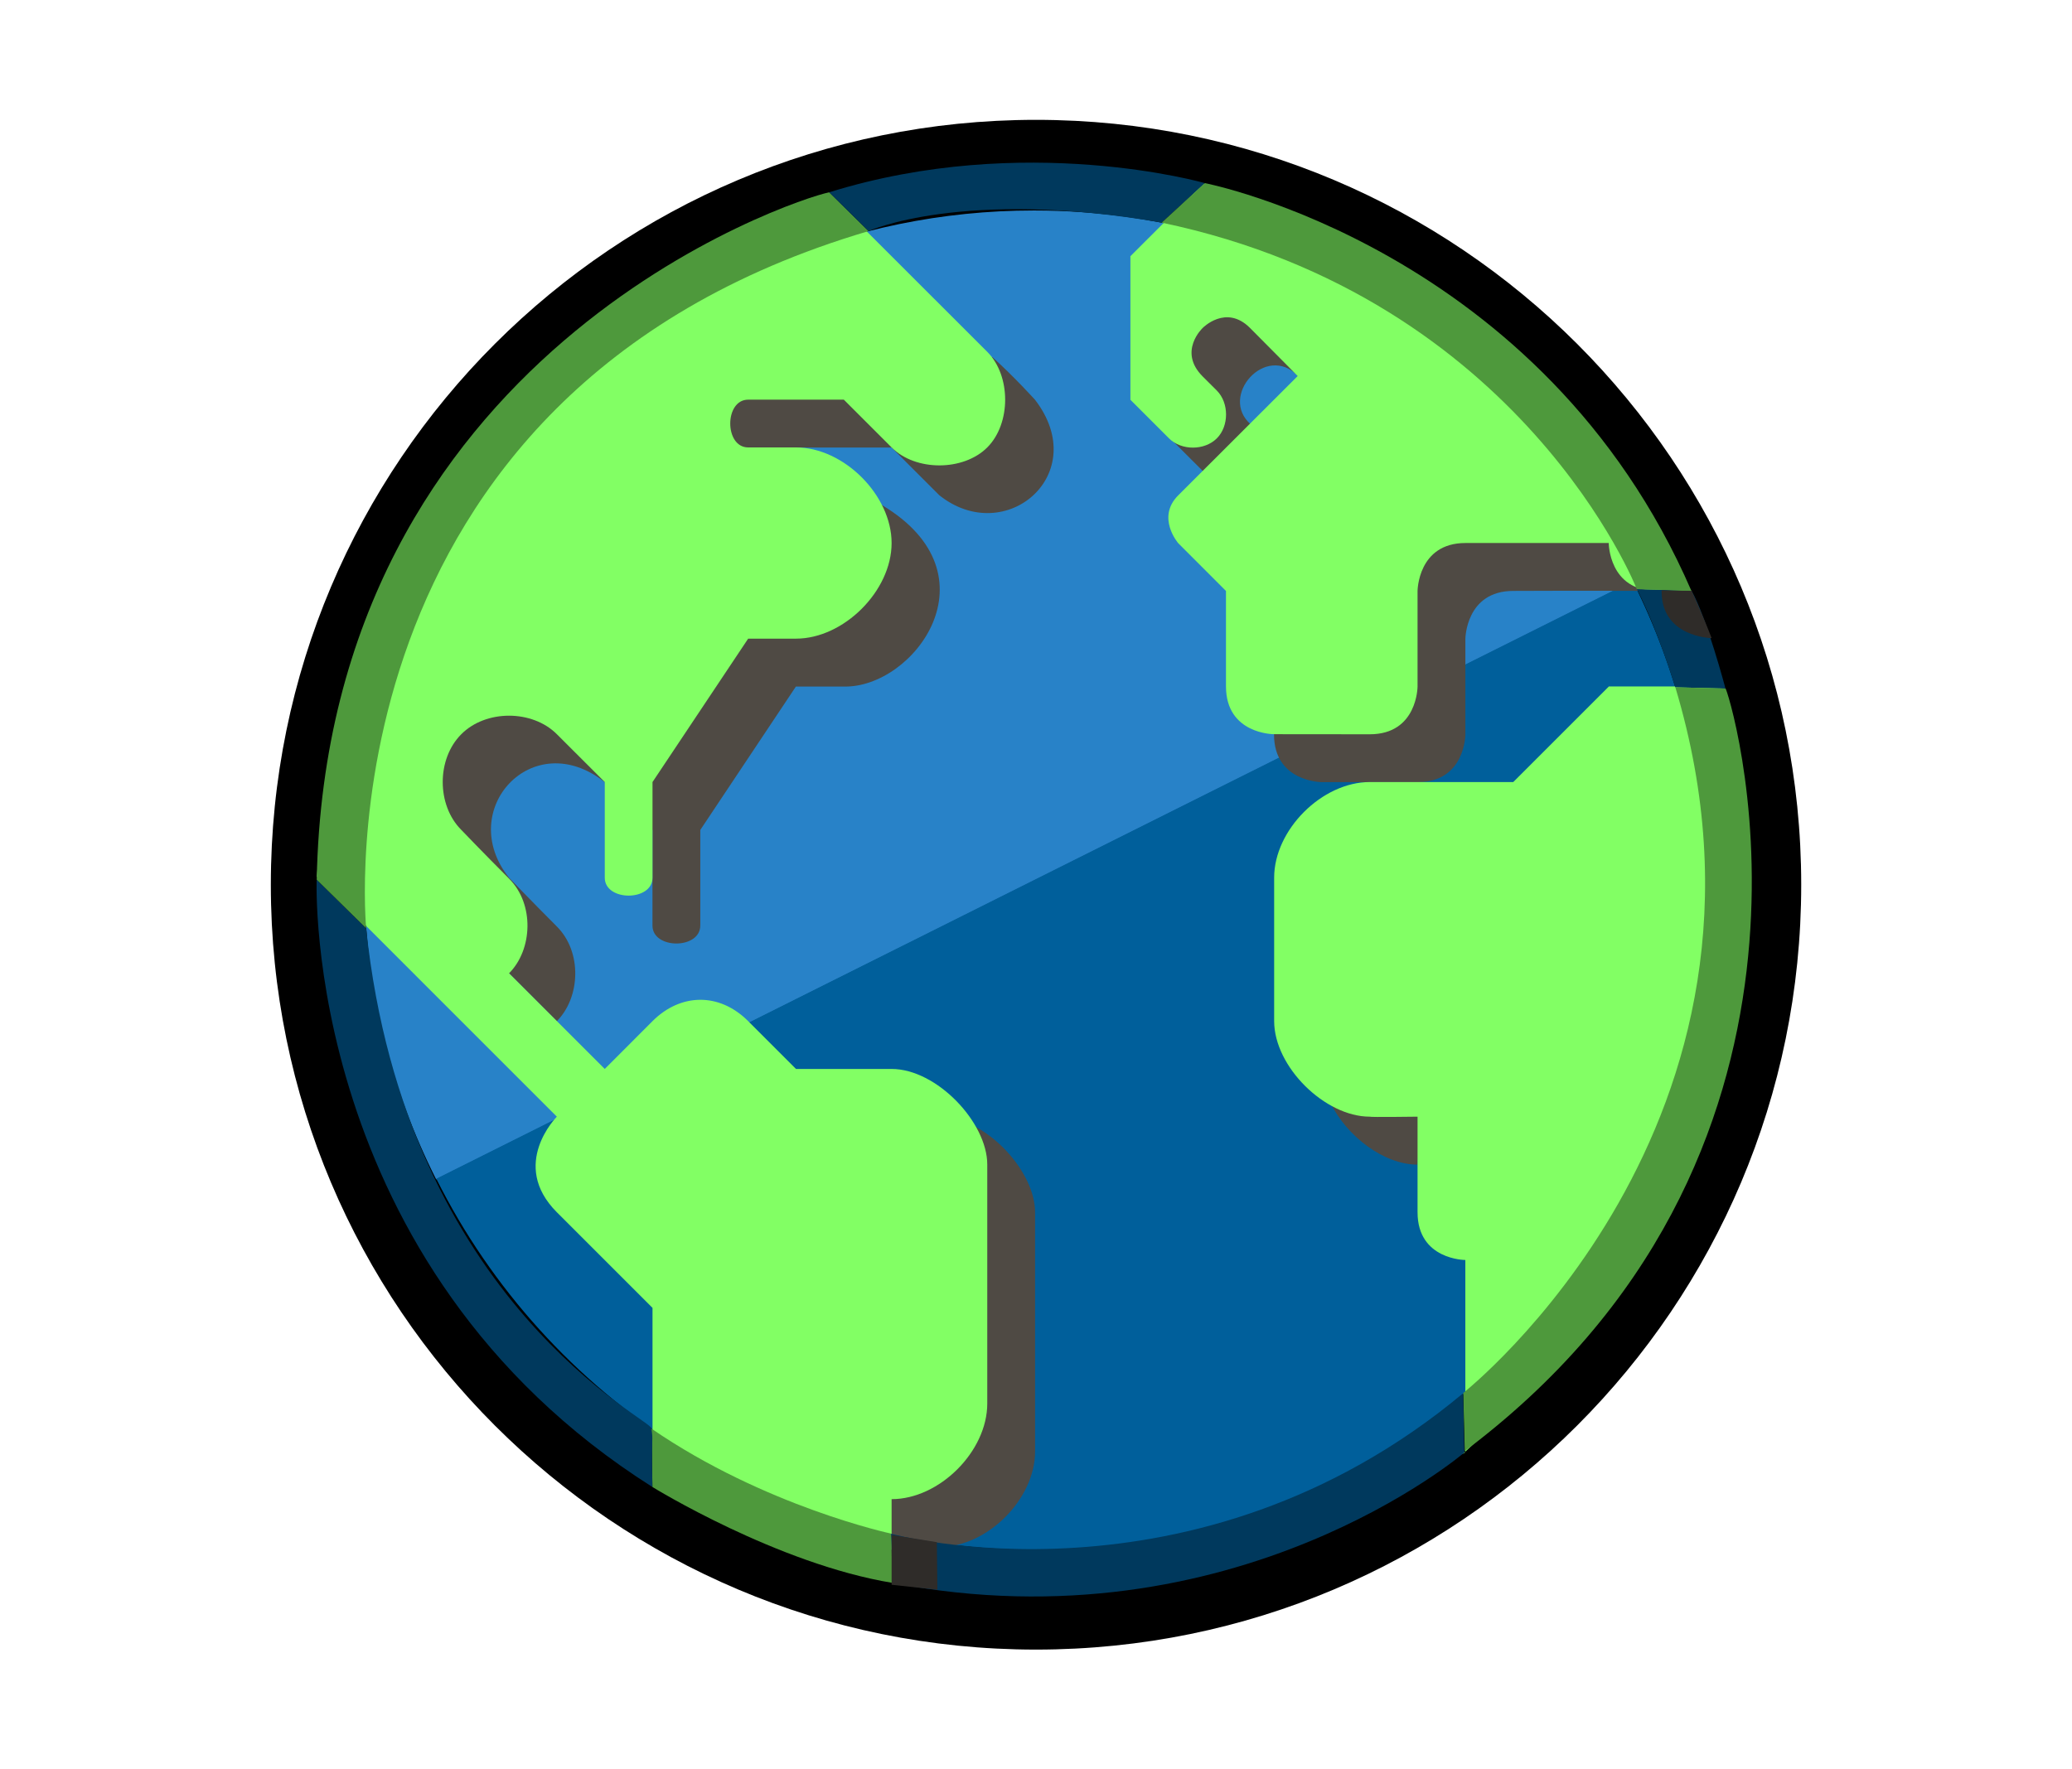 <?xml version="1.0" encoding="UTF-8" standalone="no"?>
<!DOCTYPE svg PUBLIC "-//W3C//DTD SVG 1.1 Tiny//EN" "http://www.w3.org/Graphics/SVG/1.1/DTD/svg11-tiny.dtd">
<svg xmlns="http://www.w3.org/2000/svg" xmlns:xlink="http://www.w3.org/1999/xlink" width="48" height="41" viewBox="0 0 48 41">
<rect fill="none" height="41" width="48"/>
<path d="M41.727,20.501c0,9.79-7.936,17.724-17.728,17.724c-9.789,0-17.725-7.934-17.725-17.724 c0-9.792,7.936-17.724,17.725-17.724C33.791,2.777,41.727,10.709,41.727,20.501z"/>
<path d="M23.954,4.877c-8.555,0-15.51,6.958-15.51,15.508c0,2.499,0.608,4.851,1.66,6.945l27.712-13.854 C35.271,8.388,30.021,4.877,23.954,4.877z" fill="#2882C8"/>
<path d="M23.971,35.913c8.554,0,15.509-6.956,15.509-15.508c0-2.497-0.608-4.851-1.658-6.944L10.107,27.314 C12.653,32.404,17.904,35.913,23.971,35.913z" fill="#005F9B"/>
<path d="M28.661,5.683l-2.13,3.9l1.352,1.35c0.232,0.023,1.092-1.099,1.092-1.099 C28.229,9.186,29.32,7.94,30.07,8.711C30.281,8.923,28.661,5.683,28.661,5.683z" fill="#4F4A44"/>
<path d="M32.921,25.766c0,0-0.78-0.086-2.097-0.203c0.381,0.771,1.236,1.424,2.014,1.424 C32.841,26.993,32.921,25.766,32.921,25.766z" fill="#4F4A44"/>
<path d="M19.413,35.55l2.35,0.919v-0.621c1.108,0,2.216-1.107,2.216-2.216v-5.538 c0-0.936-1.065-2.102-2.068-2.21C21.86,25.881,19.413,35.55,19.413,35.55z" fill="#4F4A44"/>
<path d="M22.992,8.277c-1.684,0.208-6.517,0.867-6.517,0.867L8.469,19.231l4.431,4.431 c0.547-0.549,0.59-1.604,0-2.193c-0.591-0.591-1.107-1.129-1.107-1.129c-1.254-1.567,0.546-3.54,2.215-2.216l1.107,1.108 v2.215c0,0.555,1.108,0.555,1.108,0v-2.215l2.215-3.323c0,0,0,0,1.107,0c1.621,0.043,3.594-2.588,0.885-4.206 c-0.279-0.143-2.546-1.333-1.992-1.333s2.216,0,2.216,0s-0.003-0.003,1.107,1.107c1.534,1.221,3.542-0.493,2.215-2.215 C23.95,9.236,23.504,8.739,22.992,8.277z" fill="#4F4A44"/>
<path d="M32.841,18.124c1.106,0,1.106-1.107,1.106-1.107v-2.212c0,0,0.007-1.112,1.111-1.112 c0,0,1.617-0.008,3.319,0c0.116,1.255,1.21,1.108,1.21,1.108c-0.126-0.407-0.212-0.617-0.472-1.134 c-0.731-1.019-1.878-2.142-2.771-3.393l-6.83,5.187v1.556c0,1.107,1.108,1.107,1.108,1.107S31.732,18.124,32.841,18.124z" fill="#4F4A44"/>
<path d="M19.187,4.471c-4.51,1.581-11.434,9.427-11.846,15.842c0.007,0.006,0.011,0.015,0.021,0.024 c1.107,1.108,5.538,5.539,5.538,5.539s-1.107,1.106,0,2.215c1.03,1.03,2.216,2.216,2.216,2.216v3.299l5.539,2.31v-1.177 c1.107,0,2.216-1.107,2.216-2.215v-5.539c0-0.979-1.175-2.215-2.216-2.215c-1.042,0-2.215,0-2.215,0s-0.435-0.434-1.108-1.108 s-1.573-0.644-2.216,0c-0.643,0.646-1.106,1.108-1.106,1.108l-2.217-2.217c0.546-0.547,0.591-1.603,0-2.193 c-0.591-0.591-1.107-1.13-1.107-1.13c-0.573-0.573-0.573-1.644,0-2.216c0.568-0.573,1.644-0.573,2.215,0l1.109,1.108v2.216 c0,0.554,1.106,0.554,1.106,0v-2.216l2.216-3.323c0,0,0,0,1.108,0c1.107,0,2.215-1.107,2.215-2.215s-1.107-2.216-2.215-2.216 c-1.036,0-0.555,0-1.108,0c-0.553,0-0.554-1.107,0-1.107s2.216,0,2.216,0s-0.003-0.002,1.107,1.107 c0.554,0.556,1.662,0.554,2.216,0c0.554-0.554,0.551-1.664,0-2.215C22.805,8.089,20.433,5.717,19.187,4.471z" fill="#82FF64"/>
<path d="M39.943,15.907h-2.672l-2.215,2.215c0,0-2.217,0-3.324,0c-1.106,0-2.215,1.107-2.215,2.215v3.323 c0,1.061,1.178,2.216,2.215,2.216c0,0.015,1.107,0,1.107,0s0,1.106,0,2.215c0,1.106,1.107,1.106,1.107,1.106v4.441 C40.202,27.908,39.879,18.468,39.943,15.907z" fill="#82FF64"/>
<path d="M31.732,17.015c1.107,0,1.107-1.107,1.107-1.107v-2.213c0,0,0.006-1.112,1.109-1.112h3.32 c0,0,0,1.108,1.107,1.108c0.264,0,0.527,0,0.777,0c-0.986-2.101-8.74-8.4-11.28-9.438l-1.685,1.684v3.327l0.894,0.894 c0.287,0.286,0.821,0.286,1.108,0c0.285-0.284,0.285-0.822,0-1.108l-0.328-0.327c-0.58-0.581,0-1.123,0-1.123 s0.541-0.558,1.097,0c0.554,0.556,1.104,1.114,1.104,1.114s-2.254,2.254-2.768,2.765c-0.513,0.513,0,1.107,0,1.107 l1.107,1.108c0,0,0,1.104,0,2.211c0,1.108,1.107,1.108,1.107,1.108S30.626,17.015,31.732,17.015z" fill="#82FF64"/>
<path d="M39.973,15.956l-1.164-0.03c0,0-0.401-1.324-0.889-2.274c1.081,0.015,0.85,0.039,1.266,0.039 C39.532,14.291,39.973,15.956,39.973,15.956z" fill="#00395D"/>
<path d="M39.652,14.787c0,0-1.178-0.017-1.159-1.108h0.69C39.186,13.679,39.445,14.249,39.652,14.787z" fill="#2F2C29"/>
<path d="M33.934,33.672l-0.037-1.393c0,0,7.944-6.266,4.914-16.353c0,0,0.291,0.009,1.166,0.03 c0.252,0.619,3.088,10.899-6.144,17.744" fill="#4E993C"/>
<path d="M33.923,33.659c0,0-5.313,4.552-13.243,3.021l-0.039-1.14c0,0,7.018,1.946,13.255-3.256 C33.923,33.605,33.923,33.659,33.923,33.659z" fill="#00395D"/>
<path d="M20.68,36.68l-0.039-1.143c0,0-2.92-0.626-5.549-2.432l0.022,1.352 C15.114,34.457,18.005,36.242,20.68,36.68z" fill="#4E993C"/>
<path d="M8.482,21.51l-1.146-1.125c0,0-0.347,8.929,7.777,14.072c-0.022-1.359,0.023-1.01-0.022-1.354 C15.185,32.938,9.398,30.229,8.482,21.51z" fill="#00395D"/>
<path d="M7.337,20.385l1.146,1.126c0,0-1.215-12.367,11.639-16.156c0,0-0.275-0.273-0.912-0.899 C18.399,4.616,7.58,8.162,7.337,20.385z" fill="#4E993C"/>
<path d="M27.912,4.243c0,0-4.173-1.197-8.703,0.213l0.912,0.899c0,0,2.176-0.995,6.79-0.197 C28.016,4.159,27.912,4.243,27.912,4.243z" fill="#00395D"/>
<path d="M26.911,5.159l1.001-0.916c0,0,7.834,1.52,11.271,9.448l-1.265-0.039 C37.922,13.651,35.262,6.906,26.911,5.159z" fill="#4E993C"/>
<polygon fill="#2F2C29" points="21.716,36.838 21.703,35.736 20.655,35.568 20.655,36.723 "/>
</svg>